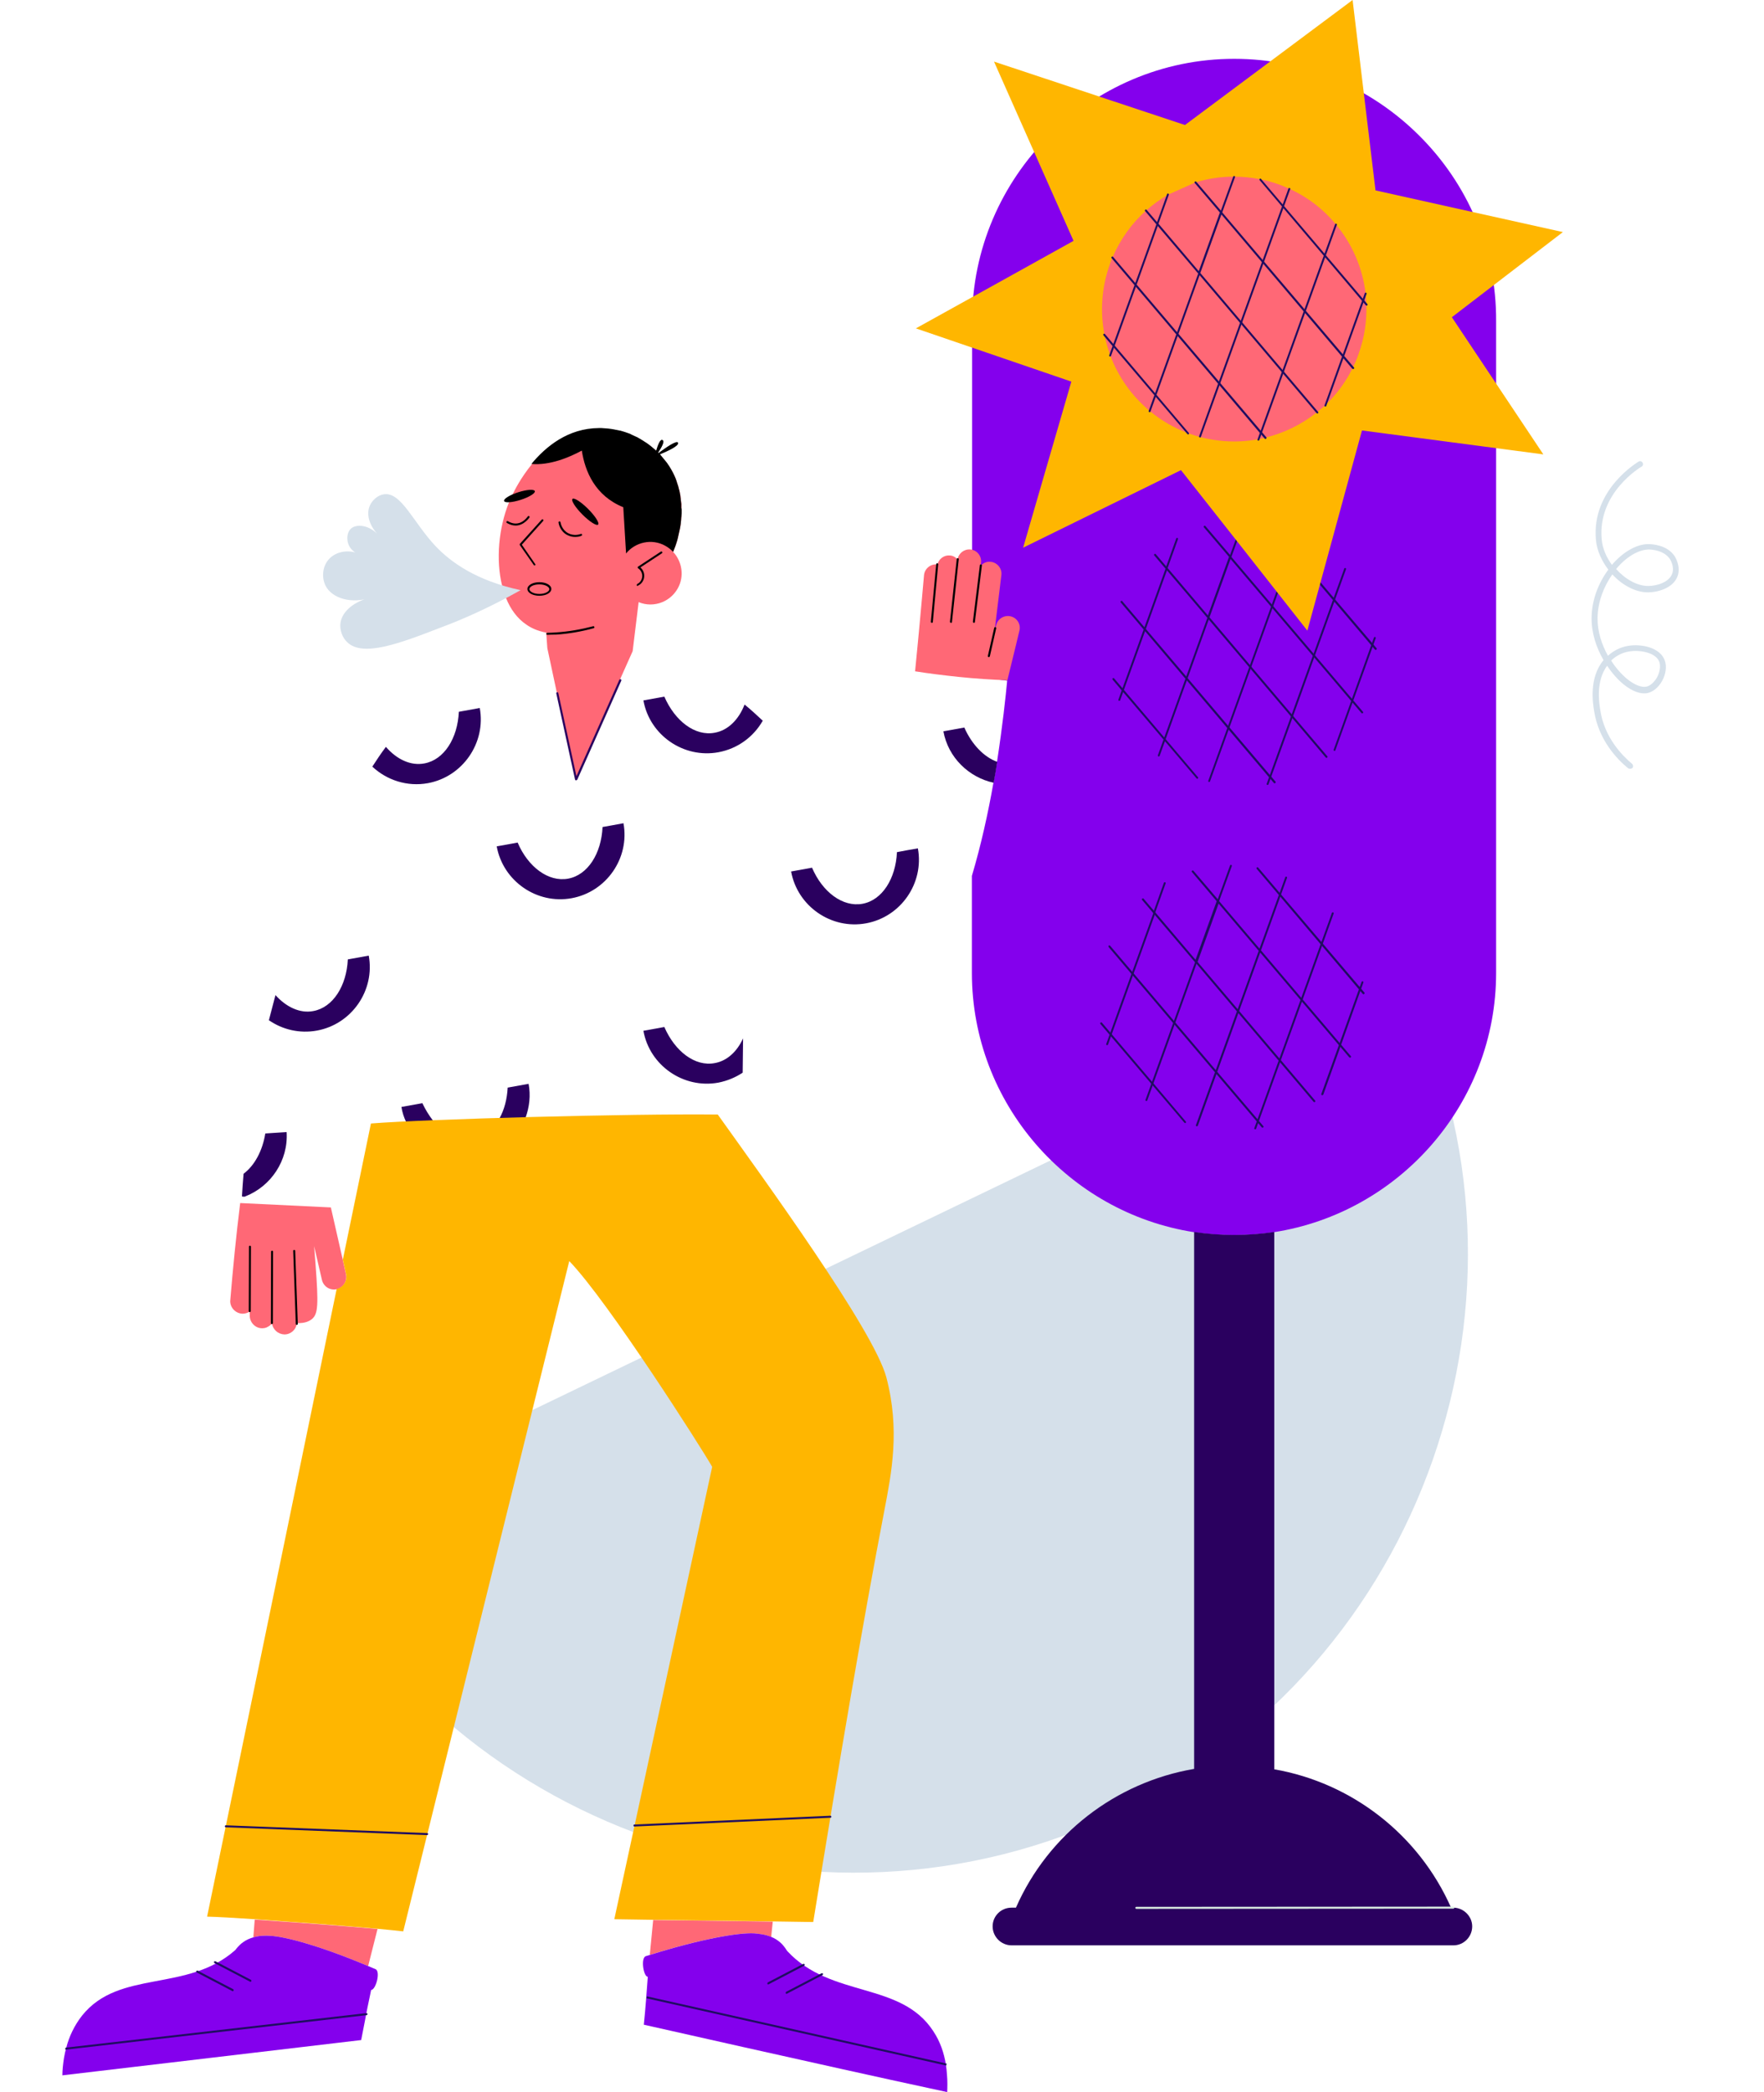 <?xml version="1.0" encoding="utf-8"?>
<!-- Generator: Adobe Illustrator 22.1.0, SVG Export Plug-In . SVG Version: 6.00 Build 0)  -->
<svg version="1.1" xmlns="http://www.w3.org/2000/svg" xmlns:xlink="http://www.w3.org/1999/xlink" x="0px" y="0px"
	 viewBox="0 0 885 1049.4" style="enable-background:new 0 0 885 1049.4;" xml:space="preserve">
<style type="text/css">
	.st0{fill:#D5E0EA;}
	.st1{fill:#8400ED;}
	.st2{fill:#2A005F;}
	.st3{fill:#DAEDE2;}
	.st4{fill:#1F0D60;}
	.st5{fill:#FFB600;}
	.st6{fill:#FF6876;}
</style>
<g id="background_1_">
	<g id="background">
		<path id="semicircle" class="st0" d="M706.1,495.8c73.7,152.9,8.5,339.4-144.5,413.1s-339.4,8.5-413.1-144.5
			C334.4,674.8,520.2,585.3,706.1,495.8z"/>
		<path class="st0" d="M817.8,385.6c-0.3,0-0.7-0.1-1-0.3c-5.4-4.4-14.7-14-17-28.5c-0.7-4.2-2.7-16.9,4.7-25.7
			c-3.6-6.2-6.1-13.6-6-21.3c0.1-9,3.5-17.5,8.4-24.1c-3.3-4.3-5.7-9.5-6.2-14.7c-2.5-25.6,21.2-39.3,21.4-39.5
			c0.7-0.4,1.6-0.2,2,0.6c0.4,0.7,0.2,1.6-0.6,2c-0.2,0.1-22.2,13-19.9,36.6c0.4,4.4,2.3,8.8,5.1,12.6c5.5-6.4,12.3-10.4,18.3-10.4
			c0,0,0,0,0,0c1.6,0,9.4,0.3,13.2,6.1c0.1,0.2,3.3,5.1,1.4,10.1c-2.4,6.3-10.7,8-14.7,8c0,0,0,0-0.1,0c-6.3,0-12.9-3.6-17.9-9
			c-4.3,6.1-7.3,13.8-7.4,21.8c-0.1,6.8,2.1,13.4,5.2,19c2.1-1.9,5.6-4.3,10.4-5c6.1-1,15.7,0.7,18.1,7.3c1.1,3,0.6,6.8-1.3,10.3
			c-1.8,3.2-4.5,5.5-7.3,6.1c-3.4,0.7-7.7-0.8-12.1-4.4c-2.8-2.3-5.7-5.5-8.2-9.3c-5.7,7.7-4.1,18.4-3.4,22.5
			c2.1,13.5,10.9,22.5,15.9,26.7c0.6,0.5,0.7,1.5,0.2,2.1C818.7,385.4,818.2,385.6,817.8,385.6z M808.3,331.3c2.4,3.8,5.3,7,8.1,9.3
			c3.6,2.9,7.1,4.3,9.6,3.8c1.9-0.4,3.9-2.2,5.3-4.6c1.5-2.7,1.9-5.7,1.2-7.8c-1.7-4.7-9.7-6.1-14.8-5.3
			C813.2,327.3,810.1,329.6,808.3,331.3z M810.8,285.4c4.5,5,10.5,8.5,16.1,8.5c0,0,0,0,0.1,0c3.9,0,10.3-1.7,11.9-6.1
			c1.4-3.6-1.1-7.4-1.1-7.4c-3-4.5-9.4-4.8-10.6-4.8c0,0,0,0,0,0C821.8,275.7,815.7,279.5,810.8,285.4z"/>
	</g>
</g>
<g id="general_1_">
	<g id="general">
		<g id="traffic_light">
			<g>
				<path class="st1" d="M712.1,68.1c-23.8-23.8-56.7-38.6-92.9-38.6c-72.3,0-131.5,59.2-131.5,131.5V339c6.1,1,12,1.7,17.6,2.4
					c0,0,0,0,0,0c-0.7,7.5-2.3,22.6-5.1,40.7c-0.5,3.4-1.1,6.9-1.8,10.5c-2.6,14.9-6.2,31.2-10.8,46.7v48.7
					c0,65.5,48.5,120.2,111.4,130c6.6,1,13.3,1.5,20.1,1.5s13.5-0.5,20.1-1.5c62.9-9.8,111.4-64.5,111.4-130v-327
					C750.8,124.8,736,91.9,712.1,68.1z"/>
			</g>
			<g id="leg">
				<path class="st2" d="M738.6,966.2c0,5.2-4.2,9.5-9.4,9.5H507.5c-2.6,0-5-1.1-6.7-2.8c-1.7-1.7-2.8-4.1-2.8-6.7
					c0-5.2,4.2-9.4,9.5-9.4h2.2c16.2-36.9,50.1-62.9,89.4-69.6V617.9c6.6,1,13.3,1.5,20.1,1.5s13.5-0.5,20.1-1.5v269.5
					c39,6.8,72.5,32.8,88.7,69.4h1.1c2.6,0,5,1.1,6.7,2.8C737.5,961.3,738.6,963.6,738.6,966.2z"/>
				<path class="st3" d="M570.1,957.4c-0.3,0-0.5-0.2-0.5-0.5c0-0.3,0.2-0.5,0.5-0.5l159-0.1l0,0c0.3,0,0.5,0.2,0.5,0.5
					c0,0.3-0.2,0.5-0.5,0.5L570.1,957.4L570.1,957.4z"/>
			</g>
			<g id="_x32_nd_lamp">
				<path class="st4" d="M561.6,351.5c-0.1,0-0.1,0-0.2,0c-0.3-0.1-0.4-0.4-0.3-0.6l23.7-65.8c0.1-0.3,0.4-0.4,0.6-0.3
					c0.3,0.1,0.4,0.4,0.3,0.6l-23.7,65.8C562,351.4,561.8,351.5,561.6,351.5z"/>
				<path class="st4" d="M581.4,379.4c-0.1,0-0.1,0-0.2,0c-0.3-0.1-0.4-0.4-0.3-0.6l24.9-69.1c0.1-0.3,0.4-0.4,0.6-0.3
					c0.3,0.1,0.4,0.4,0.3,0.6l-24.9,69.1C581.8,379.3,581.6,379.4,581.4,379.4z"/>
				<path class="st4" d="M617.3,279.9c-0.1,0-0.1,0-0.2,0c-0.3-0.1-0.4-0.4-0.3-0.6l6.5-17.9c0.1-0.3,0.4-0.4,0.6-0.3
					c0.3,0.1,0.4,0.4,0.3,0.6l-6.5,17.9C617.6,279.7,617.5,279.9,617.3,279.9z"/>
				<path class="st4" d="M606.7,392.2c-0.1,0-0.1,0-0.2,0c-0.3-0.1-0.4-0.4-0.3-0.6L651,267.3c0.1-0.3,0.4-0.4,0.6-0.3
					c0.3,0.1,0.4,0.4,0.3,0.6l-44.8,124.2C607.1,392,606.9,392.2,606.7,392.2z"/>
				<path class="st4" d="M636,393.7c-0.1,0-0.1,0-0.2,0c-0.3-0.1-0.4-0.4-0.3-0.6l38.9-107.9c0.1-0.3,0.4-0.4,0.6-0.3
					c0.3,0.1,0.4,0.4,0.3,0.6l-38.9,107.9C636.4,393.5,636.2,393.7,636,393.7z"/>
				<path class="st4" d="M669.6,376.6c-0.1,0-0.1,0-0.2,0c-0.3-0.1-0.4-0.4-0.3-0.6l20.2-56.2c0.1-0.3,0.4-0.4,0.6-0.3
					c0.3,0.1,0.4,0.4,0.3,0.6L670,376.2C670,376.4,669.8,376.6,669.6,376.6z"/>
				<path class="st4" d="M600.7,390.6c-0.1,0-0.3-0.1-0.4-0.2l-42.1-49.5c-0.1-0.1-0.1-0.3-0.1-0.5c0.1-0.3,0.4-0.4,0.6-0.3
					c0.1,0,0.2,0.1,0.3,0.2l42,49.5c0.2,0.2,0.2,0.5-0.1,0.7C601,390.6,600.8,390.6,600.7,390.6z"/>
				<path class="st4" d="M639.5,392.9c-0.1,0-0.3-0.1-0.4-0.2l-2.3-2.7l-74.5-87.8c-0.1-0.1-0.2-0.3-0.1-0.5
					c0.1-0.3,0.4-0.4,0.7-0.3c0.1,0,0.2,0.1,0.2,0.2l76.8,90.4c0.2,0.2,0.2,0.5-0.1,0.7C639.7,392.9,639.6,392.9,639.5,392.9z"/>
				<path class="st4" d="M665.5,380.1c-0.1,0-0.3-0.1-0.4-0.2l-59.2-69.8c-0.2-0.2-0.2-0.5,0.1-0.7c0.2-0.2,0.5-0.2,0.7,0.1
					l59.2,69.8c0.2,0.2,0.2,0.5-0.1,0.7C665.7,380.1,665.6,380.1,665.5,380.1z"/>
				<path class="st4" d="M585.3,285.6c-0.1,0-0.3-0.1-0.4-0.2l-5.8-6.8c-0.2-0.2-0.2-0.5,0.1-0.7c0.2-0.2,0.5-0.2,0.7,0.1l5.8,6.8
					c0.2,0.2,0.2,0.5-0.1,0.7C585.6,285.6,585.4,285.6,585.3,285.6z"/>
				<path class="st4" d="M606.3,310.3c-0.1,0-0.3-0.1-0.4-0.2l-21-24.7c-0.1-0.1-0.2-0.3-0.1-0.5l5.3-14.8c0.1-0.3,0.4-0.4,0.6-0.3
					c0.3,0.1,0.4,0.4,0.3,0.6l-5.2,14.5l20.2,23.8l10.6-29.4l-12.6-14.8c-0.2-0.2-0.2-0.5,0.1-0.7c0.2-0.2,0.5-0.2,0.7,0.1l12.8,15
					c0.1,0.1,0.2,0.3,0.1,0.5l-11,30.5C606.7,310.2,606.5,310.3,606.3,310.3C606.3,310.3,606.3,310.3,606.3,310.3z"/>
				<path class="st4" d="M683.4,357.8c-0.1,0-0.3-0.1-0.4-0.2l-66.2-77.9c-0.2-0.2-0.2-0.5,0.1-0.7c0.2-0.2,0.5-0.2,0.7,0.1
					l66.2,77.9c0.2,0.2,0.2,0.5-0.1,0.7C683.6,357.7,683.5,357.8,683.4,357.8z"/>
				<path class="st4" d="M690.2,326c-0.1,0-0.3-0.1-0.4-0.2l-1.7-2l-51.5-60.7c-0.1-0.1-0.2-0.3-0.1-0.5c0.1-0.3,0.4-0.4,0.6-0.3
					l0,0c0.1,0,0.2,0.1,0.2,0.1l53.3,62.7c0.2,0.2,0.2,0.5-0.1,0.7C690.5,325.9,690.4,326,690.2,326z"/>
			</g>
			<g id="_x33_rd_lamp">
				<path class="st4" d="M555.5,524.2c-0.1,0-0.1,0-0.2,0c-0.3-0.1-0.4-0.4-0.3-0.6l23.7-65.8c0.1-0.3,0.4-0.4,0.6-0.3
					c0.3,0.1,0.4,0.4,0.3,0.6l-23.7,65.8C555.9,524.1,555.7,524.2,555.5,524.2z"/>
				<path class="st4" d="M575.2,552.2c-0.1,0-0.1,0-0.2,0c-0.3-0.1-0.4-0.4-0.3-0.6l24.9-69.1c0.1-0.3,0.4-0.4,0.6-0.3
					c0.3,0.1,0.4,0.4,0.3,0.6l-24.9,69.1C575.6,552,575.5,552.2,575.2,552.2z"/>
				<path class="st4" d="M611.1,452.6c-0.1,0-0.1,0-0.2,0c-0.3-0.1-0.4-0.4-0.3-0.6l6.5-17.9c0.1-0.3,0.4-0.4,0.6-0.3
					c0.3,0.1,0.4,0.4,0.3,0.6l-6.5,17.9C611.5,452.5,611.3,452.6,611.1,452.6z"/>
				<path class="st4" d="M600.5,564.9c-0.1,0-0.1,0-0.2,0c-0.3-0.1-0.4-0.4-0.3-0.6L644.8,440c0.1-0.3,0.4-0.4,0.6-0.3
					c0.3,0.1,0.4,0.4,0.3,0.6L601,564.5C600.9,564.8,600.7,564.9,600.5,564.9z"/>
				<path class="st4" d="M629.8,566.4c-0.1,0-0.1,0-0.2,0c-0.3-0.1-0.4-0.4-0.3-0.6l38.9-107.9c0.1-0.3,0.4-0.4,0.6-0.3
					c0.3,0.1,0.4,0.4,0.3,0.6l-38.9,107.9C630.2,566.3,630,566.4,629.8,566.4z"/>
				<path class="st4" d="M663.4,549.3c-0.1,0-0.1,0-0.2,0c-0.3-0.1-0.4-0.4-0.3-0.6l20.2-56.2c0.1-0.3,0.4-0.4,0.6-0.3
					c0.3,0.1,0.4,0.4,0.3,0.6L663.9,549C663.8,549.2,663.6,549.3,663.4,549.3z"/>
				<path class="st4" d="M594.6,563.3c-0.1,0-0.3-0.1-0.4-0.2l-42.1-49.5c-0.1-0.1-0.2-0.3-0.1-0.5c0.1-0.3,0.4-0.4,0.7-0.3
					c0.1,0,0.2,0.1,0.2,0.2l42,49.5c0.2,0.2,0.2,0.5-0.1,0.7C594.8,563.3,594.7,563.3,594.6,563.3z"/>
				<path class="st4" d="M633.4,565.6c-0.1,0-0.3-0.1-0.4-0.2l-2.3-2.7L556.2,475c-0.1-0.1-0.1-0.3-0.1-0.5c0.1-0.3,0.4-0.4,0.6-0.3
					c0.1,0,0.2,0.1,0.3,0.2l76.8,90.4c0.2,0.2,0.2,0.5-0.1,0.7C633.6,565.6,633.5,565.6,633.4,565.6z"/>
				<path class="st4" d="M659.4,552.8c-0.1,0-0.3-0.1-0.4-0.2l-59.2-69.8c-0.2-0.2-0.2-0.5,0.1-0.7c0.2-0.2,0.5-0.2,0.7,0.1
					l59.2,69.8c0.2,0.2,0.2,0.5-0.1,0.7C659.6,552.8,659.5,552.8,659.4,552.8z"/>
				<path class="st4" d="M579.2,458.4c-0.1,0-0.3-0.1-0.4-0.2l-5.8-6.8c-0.2-0.2-0.2-0.5,0.1-0.7s0.5-0.2,0.7,0.1l5.8,6.8
					c0.2,0.2,0.2,0.5-0.1,0.7C579.4,458.3,579.3,458.4,579.2,458.4z"/>
				<path class="st4" d="M600.1,483c-0.1,0-0.3-0.1-0.4-0.2l-21-24.7c-0.1-0.1-0.2-0.3-0.1-0.5l5.3-14.8c0.1-0.3,0.4-0.4,0.6-0.3
					c0.3,0.1,0.4,0.4,0.3,0.6l-5.2,14.5l20.2,23.8l10.6-29.4L598,437.4c-0.2-0.2-0.2-0.5,0.1-0.7c0.2-0.2,0.5-0.2,0.7,0.1l12.8,15
					c0.1,0.1,0.2,0.3,0.1,0.5l-11,30.5C600.6,482.9,600.4,483,600.1,483C600.2,483,600.2,483,600.1,483z"/>
				<path class="st4" d="M677.3,530.5c-0.1,0-0.3-0.1-0.4-0.2l-66.2-77.9c-0.2-0.2-0.2-0.5,0.1-0.7c0.2-0.2,0.5-0.2,0.7,0.1
					l66.2,77.9c0.2,0.2,0.2,0.5-0.1,0.7C677.5,530.5,677.4,530.5,677.3,530.5z"/>
				<path class="st4" d="M684.1,498.7c-0.1,0-0.3-0.1-0.4-0.2l-1.7-2l-51.5-60.7c-0.1-0.1-0.2-0.3-0.1-0.5c0.1-0.3,0.4-0.4,0.6-0.3
					l0,0c0.1,0,0.2,0.1,0.2,0.1l53.3,62.7c0.2,0.2,0.2,0.5-0.1,0.7C684.3,498.7,684.2,498.7,684.1,498.7z"/>
			</g>
			<path id="star" class="st5" d="M683.3,215.9c-9.1,33.5-18.3,67-27.4,100.4c-21.1-26.8-42.2-53.7-63.4-80.5
				c-26.4,13-52.8,25.9-79.2,38.9c8.1-27.8,16.1-55.6,24.2-83.3c-26-8.9-52-17.8-78-26.7c26.4-14.6,52.8-29.3,79.1-43.9
				c-13.3-30-26.6-59.9-39.9-89.9c31.9,10.6,63.8,21.2,95.8,31.8c28-20.9,56.1-41.8,84.1-62.7c3.8,31.8,7.7,63.7,11.5,95.5
				c31.3,7,62.6,13.9,94,20.9c-18.6,14.2-37.1,28.5-55.7,42.7c15.3,22.9,30.6,45.9,45.9,68.8C743.9,223.9,713.6,219.9,683.3,215.9z"
				/>
			<g id="red_lamp">
				<path class="st6" d="M586.1,97.6c-4,2.3-7.7,5-11.1,8c-7.1,6.3-12.9,14.3-16.9,23.6l0,0c-0.5,1.1-0.9,2.2-1.3,3.4
					c-4.2,11.7-4.9,23.8-2.7,35.2l0,0c0.7,3.6,1.7,7,2.9,10.4c4,10.8,10.8,20.4,19.8,27.9c5.6,4.7,12.1,8.5,19.3,11.2
					c0.2,0.1,0.4,0.2,0.6,0.2c11.5,4.1,23.4,4.9,34.6,2.8c1.2-0.2,2.4-0.5,3.5-0.8c9.5-2.3,18.4-6.7,26-12.8
					c1.4-1.1,2.8-2.3,4.1-3.5c5.6-5.3,10.3-11.6,13.8-18.8c1.1-2.2,2.1-4.5,2.9-6.9c3-8.2,4.2-16.7,3.9-24.9
					c-0.1-1.9-0.2-3.7-0.4-5.6c-1.5-12.7-6.8-24.8-15-34.6c-6.2-7.5-14.1-13.6-23.4-17.8c-1.7-0.8-3.3-1.4-5.1-2.1
					c-3.1-1.1-6.2-2-9.4-2.6l0,0c-4.4-0.9-8.9-1.3-13.3-1.3c-6.6,0-13,1-19.2,2.9L586.1,97.6z"/>
				<g>
					<path class="st4" d="M557,178.8c-0.1,0-0.1,0-0.2,0c-0.3-0.1-0.4-0.4-0.3-0.6l23.7-65.8c0.1-0.3,0.4-0.4,0.6-0.3
						c0.3,0.1,0.4,0.4,0.3,0.6l-23.7,65.8C557.4,178.6,557.2,178.8,557,178.8z"/>
					<path class="st4" d="M576.8,206.7c-0.1,0-0.1,0-0.2,0c-0.3-0.1-0.4-0.4-0.3-0.6l24.9-69.1c0.1-0.3,0.4-0.4,0.6-0.3
						c0.3,0.1,0.4,0.4,0.3,0.6l-24.9,69.1C577.2,206.6,577,206.7,576.8,206.7z"/>
					<path class="st4" d="M612.7,107.1c-0.1,0-0.1,0-0.2,0c-0.3-0.1-0.4-0.4-0.3-0.6l6.5-17.9c0.1-0.3,0.4-0.4,0.6-0.3
						c0.3,0.1,0.4,0.4,0.3,0.6l-6.5,17.9C613.1,107,612.9,107.1,612.7,107.1z"/>
					<path class="st4" d="M602.1,219.4c-0.1,0-0.1,0-0.2,0c-0.3-0.1-0.4-0.4-0.3-0.6l44.8-124.2c0.1-0.3,0.4-0.4,0.6-0.3
						c0.3,0.1,0.4,0.4,0.3,0.6l-44.8,124.2C602.5,219.3,602.3,219.4,602.1,219.4z"/>
					<path class="st4" d="M631.4,221c-0.1,0-0.1,0-0.2,0c-0.3-0.1-0.4-0.4-0.3-0.6l38.9-107.9c0.1-0.3,0.4-0.4,0.6-0.3
						c0.3,0.1,0.4,0.4,0.3,0.6l-38.9,107.9C631.8,220.8,631.6,221,631.4,221z"/>
					<path class="st4" d="M665,203.9c-0.1,0-0.1,0-0.2,0c-0.3-0.1-0.4-0.4-0.3-0.6l20.2-56.2c0.1-0.3,0.4-0.4,0.6-0.3
						c0.3,0.1,0.4,0.4,0.3,0.6l-20.2,56.2C665.4,203.7,665.2,203.9,665,203.9z"/>
					<path class="st4" d="M596.1,217.9c-0.1,0-0.3-0.1-0.4-0.2l-42.1-49.5c-0.1-0.1-0.1-0.3-0.1-0.5c0.1-0.3,0.4-0.4,0.6-0.3
						c0.1,0,0.2,0.1,0.3,0.2l42,49.5c0.2,0.2,0.2,0.5-0.1,0.7C596.4,217.9,596.2,217.9,596.1,217.9z"/>
					<path class="st4" d="M634.9,220.2c-0.1,0-0.3-0.1-0.4-0.2l-2.3-2.7l-74.5-87.8c-0.1-0.1-0.2-0.3-0.1-0.5
						c0.1-0.3,0.4-0.4,0.7-0.3c0.1,0,0.2,0.1,0.2,0.2l76.8,90.4c0.2,0.2,0.2,0.5-0.1,0.7C635.1,220.2,635,220.2,634.9,220.2z"/>
					<path class="st4" d="M660.9,207.4c-0.1,0-0.3-0.1-0.4-0.2l-59.2-69.8c-0.2-0.2-0.2-0.5,0.1-0.7c0.2-0.2,0.5-0.2,0.7,0.1
						l59.2,69.8c0.2,0.2,0.2,0.5-0.1,0.7C661.1,207.3,661,207.4,660.9,207.4z"/>
					<path class="st4" d="M580.7,112.9c-0.1,0-0.3-0.1-0.4-0.2l-5.8-6.8c-0.2-0.2-0.2-0.5,0.1-0.7c0.2-0.2,0.5-0.2,0.7,0.1l5.8,6.8
						c0.2,0.2,0.2,0.5-0.1,0.7C581,112.9,580.8,112.9,580.7,112.9z"/>
					<path class="st4" d="M601.7,137.6c-0.1,0-0.3-0.1-0.4-0.2l-21-24.7c-0.1-0.1-0.2-0.3-0.1-0.5l5.3-14.8c0.1-0.3,0.4-0.4,0.6-0.3
						c0.3,0.1,0.4,0.4,0.3,0.6l-5.2,14.5l20.2,23.8l10.6-29.4l-12.6-14.8c-0.2-0.2-0.2-0.5,0.1-0.7c0.2-0.2,0.5-0.2,0.7,0.1l12.8,15
						c0.1,0.1,0.2,0.3,0.1,0.5l-11,30.5C602.1,137.4,601.9,137.6,601.7,137.6C601.7,137.6,601.7,137.6,601.7,137.6z"/>
					<path class="st4" d="M678.8,185.1c-0.1,0-0.3-0.1-0.4-0.2L612.3,107c-0.2-0.2-0.2-0.5,0.1-0.7c0.2-0.2,0.5-0.2,0.7,0.1
						l66.2,77.9c0.2,0.2,0.2,0.5-0.1,0.7C679,185,678.9,185.1,678.8,185.1z"/>
					<path class="st4" d="M685.6,153.3c-0.1,0-0.3-0.1-0.4-0.2l-1.7-2L632,90.4c-0.1-0.1-0.2-0.3-0.1-0.5c0.1-0.3,0.4-0.4,0.6-0.3
						l0,0c0.1,0,0.2,0.1,0.2,0.2l53.3,62.7c0.2,0.2,0.2,0.5-0.1,0.7C685.9,153.2,685.8,153.3,685.6,153.3z"/>
				</g>
			</g>
		</g>
		<g id="man">
			<g id="hand">
				<path class="st6" d="M342,255.8c0,0.4,0,0.9,0,1.3c0,0.5,0,1-0.1,1.5c0,0.3,0,0.6-0.1,0.9c0,0.5-0.1,1-0.1,1.5
					c-0.1,0.6-0.1,1.3-0.2,1.9c-0.1,0.6-0.2,1.3-0.3,1.9c-0.1,0.5-0.2,0.9-0.3,1.4c-0.1,0.3-0.1,0.6-0.2,0.9
					c-0.2,0.9-0.4,1.8-0.6,2.7c-0.1,0.4-0.2,0.8-0.3,1.2c-0.4,1.2-0.7,2.4-1.2,3.6c-0.3,0.8-0.6,1.6-0.9,2.3c-1.2,3-2.6,5.9-4.1,8.6
					c-1.2,2.2-2.5,4.2-3.9,6c-2.6,3.5-5.7,6.9-9.2,10c0,0-0.1,0.1-0.1,0.1c0,0.1,0,0.3,0,0.4c-1,8.2-2,16.4-3,24.6
					c-2.1,4.7-4.2,9.4-6.3,14.1c-7.4,16.7-14.8,33.4-22.3,50.1c-1.5-6.5-5.9-26.8-9.5-43.7c-2-9.5-3.8-17.9-4.7-22
					c-0.2-2.3-0.3-4.6-0.5-6.9c0-0.2,0-0.4,0-0.6c0-0.1,0-0.2,0-0.3c-4.5-0.8-7.7-2.4-10-4c-4.6-3.1-8-7.8-10.2-13.3
					c-0.8-2-1.5-4.1-2-6.3c-3.2-13-1.7-28.9,3.4-41.6c0.5-1.2,1-2.4,1.5-3.5c0-0.1,0.1-0.2,0.2-0.3c1.2-2.5,4.4-8.8,9.7-15.3
					c7.3-8.8,18.4-17.9,33.8-18h0.2c0.4,0,0.8,0,1.2,0c2.2,0.1,4.3,0.3,6.4,0.7c0.4,0.1,0.8,0.2,1.1,0.2c0.3,0.1,0.7,0.2,1,0.2
					c0.3,0.1,0.6,0.2,1,0.2c1.5,0.4,2.9,0.9,4.3,1.4c0.4,0.1,0.7,0.3,1.1,0.5c0.1,0.1,0.3,0.1,0.4,0.2c0.5,0.2,1,0.5,1.5,0.7
					c0.3,0.1,0.6,0.3,0.9,0.4c0.3,0.1,0.6,0.3,0.9,0.5c0.6,0.3,1.1,0.6,1.7,1c0.3,0.2,0.6,0.3,0.8,0.5c0.5,0.3,1,0.7,1.6,1
					c0,0,0,0,0.1,0.1c1.6,1.1,3.1,2.3,4.6,3.7c0.3,0.3,0.7,0.6,1,1c0.1,0.1,0.1,0.1,0.2,0.2c0.2,0.2,0.5,0.5,0.7,0.7c0,0,0,0,0,0
					c0.1,0.1,0.2,0.2,0.3,0.3l2.8,3.4c0.4,0.5,0.7,0.9,1,1.4c0.4,0.6,0.8,1.1,1.1,1.7c0.2,0.4,0.5,0.8,0.7,1.2
					c0.3,0.5,0.5,1,0.8,1.5c0.2,0.5,0.5,1,0.7,1.5c0,0,0,0,0,0c0.2,0.5,0.4,0.9,0.6,1.4c0,0,0,0.1,0,0.1c0.2,0.5,0.4,1,0.5,1.5
					c0.2,0.5,0.3,1,0.5,1.5c0,0,0,0,0,0c0.2,0.5,0.3,1,0.4,1.5c0,0.1,0.1,0.2,0.1,0.3c0.1,0.4,0.2,0.8,0.3,1.2
					c0,0.2,0.1,0.3,0.1,0.5c0.1,0.4,0.1,0.7,0.2,1c0,0.2,0.1,0.4,0.1,0.6c0,0.3,0.1,0.6,0.1,0.9c0,0.2,0.1,0.5,0.1,0.7
					c0,0,0,0.1,0,0.1c0,0.3,0,0.5,0.1,0.8c0,0.2,0,0.5,0.1,0.7c0,0.3,0,0.6,0.1,0.9c0,0.2,0,0.3,0,0.5c0,0.1,0,0.1,0,0.2
					c0,0,0,0.1,0,0.2c0,0.3,0,0.6,0,0.9v0c0,0.1,0,0.2,0,0.3C342,255.4,342,255.6,342,255.8z"/>
				<path id="nose" d="M268.2,283.6c-0.2,0-0.3-0.1-0.4-0.2l-7-10c-0.1-0.2-0.1-0.4,0-0.6l11-12.2c0.2-0.2,0.5-0.2,0.7,0
					c0.2,0.2,0.2,0.5,0,0.7l-10.7,11.9l6.7,9.7c0.2,0.2,0.1,0.5-0.1,0.7C268.4,283.5,268.3,283.6,268.2,283.6z"/>
				<g id="brows_1_">
					<path d="M288.6,269.3c-1.2,0-2.6-0.2-4.1-1c-3.5-1.9-4.2-5.5-4.3-6.2c0-0.3,0.1-0.5,0.4-0.6c0.3,0,0.5,0.1,0.6,0.4
						c0.1,0.6,0.7,3.8,3.8,5.5c2.9,1.6,5.9,0.6,6.4,0.4c0.3-0.1,0.5,0,0.6,0.3c0.1,0.3,0,0.5-0.3,0.6
						C291.5,268.9,290.2,269.3,288.6,269.3z"/>
					<path d="M258.7,263.6c-1.3,0-2.8-0.4-4.4-1.3c-0.2-0.1-0.3-0.5-0.2-0.7c0.1-0.2,0.4-0.3,0.7-0.2c6,3.6,9.8-2.1,10-2.4
						c0.2-0.2,0.5-0.3,0.7-0.1c0.2,0.2,0.3,0.5,0.1,0.7C265.6,259.6,262.9,263.6,258.7,263.6z"/>
				</g>
				<g id="brows">
					<ellipse transform="matrix(0.952 -0.305 0.305 0.952 -63.487 91.359)" cx="260.7" cy="248.9" rx="8.1" ry="2"/>
					<ellipse transform="matrix(0.707 -0.707 0.707 0.707 -95.494 282.838)" cx="293.7" cy="256.7" rx="2" ry="9.1"/>
				</g>
				<path id="mouth" d="M270.6,292c-3.3,0-6,1.5-6,3.4c0,1.9,2.6,3.4,6,3.4c3.4,0,6-1.5,6-3.4C276.6,293.5,274,292,270.6,292z
					 M270.6,297.9c-3,0-5-1.3-5-2.4c0-1.2,2-2.4,5-2.4c3,0,5,1.3,5,2.4C275.6,296.6,273.6,297.9,270.6,297.9z"/>
				<g id="ear">
					<path class="st6" d="M337.8,276.9c-1.1-1.2-2.4-2.2-4-3.1c-6.7-3.7-15-1.8-19.6,3.9c-0.6,0.7-1.1,1.5-1.6,2.4
						c-4.1,7.6-1.3,17,6.3,21.2c7.6,4.1,17,1.3,21.2-6.3C343.4,289,342.2,281.7,337.8,276.9z"/>
					<path d="M319.9,293.9c-0.2,0-0.4-0.1-0.4-0.3c-0.1-0.2,0-0.5,0.2-0.7c1.5-0.7,2.4-2.2,2.5-3.8c0.1-1.6-0.7-3.2-2.1-4.1
						c-0.1-0.1-0.2-0.2-0.2-0.4c0-0.2,0.1-0.3,0.2-0.4l11.4-7.5c0.2-0.2,0.5-0.1,0.7,0.1c0.2,0.2,0.1,0.5-0.1,0.7l-10.8,7.1
						c1.3,1.1,2,2.8,1.9,4.5c-0.1,2-1.3,3.8-3.1,4.6C320,293.9,320,293.9,319.9,293.9z"/>
				</g>
				<path d="M342,255.4v0.3c0,0.4,0,0.9,0,1.3c0,0.5,0,1-0.1,1.5c0,0.3,0,0.6-0.1,0.9c0,0.5-0.1,1-0.1,1.5c-0.1,0.6-0.1,1.3-0.2,1.9
					c-0.1,0.6-0.2,1.3-0.3,1.9c-0.1,0.5-0.2,0.9-0.3,1.4c-0.1,0.3-0.1,0.6-0.2,0.9c-0.2,0.9-0.4,1.8-0.6,2.7
					c-0.1,0.4-0.2,0.8-0.3,1.2c-0.4,1.2-0.7,2.4-1.2,3.6c-0.3,0.8-0.6,1.6-0.9,2.3c-1.1-1.2-2.4-2.2-4-3.1c-6.7-3.7-15-1.8-19.6,3.9
					c-0.5-7.8-0.9-15.5-1.4-23.2c-14.1-5.7-19.2-17.9-20.8-28.4c-6.5,3.5-16.1,7.5-25.3,6.7c7.3-8.8,18.4-17.9,33.8-18h0.2
					c0.4,0,0.8,0,1.2,0c2.2,0.1,4.3,0.3,6.4,0.7c0.4,0.1,0.8,0.2,1.1,0.2c0.3,0.1,0.7,0.2,1,0.2c0.3,0.1,0.6,0.2,1,0.2
					c1.5,0.4,2.9,0.9,4.3,1.4c0.4,0.1,0.7,0.3,1.1,0.5c0.1,0.1,0.3,0.1,0.4,0.2c0.5,0.2,1,0.5,1.5,0.7c0.3,0.1,0.6,0.3,0.9,0.4
					c0.3,0.1,0.6,0.3,0.9,0.5c0.6,0.3,1.1,0.6,1.7,1c0.3,0.2,0.6,0.3,0.8,0.5c0.5,0.3,1,0.7,1.6,1c0,0,0,0,0.1,0.1
					c1.6,1.1,3.1,2.4,4.6,3.7v0c0.8-2.7,2-6,3.2-5.3c1.3,0.7-0.6,3.9-2.2,6.3c0.1,0.1,0.1,0.1,0.2,0.2c3.5-2.6,9.3-6.7,9.8-5.1
					c0.5,1.6-5.3,4.2-9.1,5.8c0,0,0,0,0,0c0.1,0.1,0.2,0.2,0.3,0.3l2.8,3.4c0.4,0.5,0.7,0.9,1,1.4c0.4,0.6,0.8,1.1,1.1,1.7
					c0.2,0.4,0.5,0.8,0.7,1.2c0.3,0.5,0.5,1,0.8,1.5c0.2,0.5,0.5,1,0.7,1.5c0,0,0,0,0,0c0.2,0.5,0.4,0.9,0.6,1.4c0,0,0,0.1,0,0.1
					c0.2,0.5,0.4,1,0.5,1.5c0.2,0.5,0.3,1,0.5,1.5c0,0,0,0,0,0c0.2,0.5,0.3,1,0.4,1.5c0,0.1,0.1,0.2,0.1,0.3
					c0.1,0.4,0.2,0.8,0.3,1.2c0,0.2,0.1,0.3,0.1,0.5c0.1,0.4,0.1,0.7,0.2,1c0,0.2,0.1,0.4,0.1,0.6c0,0.3,0.1,0.6,0.1,0.9
					c0,0.2,0.1,0.5,0.1,0.7c0,0,0,0.1,0,0.1c0,0.3,0,0.5,0.1,0.8c0,0.2,0,0.5,0.1,0.7c0,0.3,0,0.6,0.1,0.9c0,0.2,0,0.3,0,0.5
					c0,0.1,0,0.1,0,0.2c0,0,0,0.1,0,0.2c0,0.3,0,0.6,0,0.9v0c0,0.1,0,0.2,0,0.3C342,255.3,342,255.4,342,255.4z"/>
				<path d="M274.6,318.4c-0.3,0-0.5-0.2-0.5-0.5c0-0.3,0.2-0.5,0.5-0.5c1.4,0,2.8-0.1,4.3-0.2c6.3-0.4,12.6-1.5,18.7-3.1
					c0.3-0.1,0.5,0.1,0.6,0.4c0.1,0.3-0.1,0.5-0.4,0.6c-6.2,1.7-12.6,2.8-18.9,3.2C277.5,318.3,276.1,318.3,274.6,318.4
					C274.6,318.4,274.6,318.4,274.6,318.4z"/>
			</g>
			<g id="hands">
				<g id="hand_r">
					<path class="st6" d="M511.4,316.5c0,0-2.6,10.9-6,24.7c-7.7-0.3-15.9-0.8-24.5-1.7c-7.6-0.8-14.9-1.7-21.8-2.8
						c1.2-11.8,1.7-18,1.9-19.7c1.2-12.4,2-22.4,2.6-28.7c0.4-3.2,3.4-5.6,6.6-5.2c0,0,0.1,0,0.1,0c0.7-2.8,3.4-4.8,6.3-4.5
						c1.5,0.1,2.9,0.9,3.8,2c0.5-3.1,3.3-5.3,6.5-5c3.2,0.3,5.6,3.2,5.3,6.5l-0.2,1.7c1.3-1.5,3.2-2.3,5.2-2
						c3.2,0.4,5.6,3.4,5.2,6.6l-3.4,27.9l0.9-3.1c0.9-3.1,4.3-4.9,7.4-4C510.5,310.1,512.3,313.4,511.4,316.5z"/>
					<path d="M496.1,329.6c0,0-0.1,0-0.1,0c-0.3-0.1-0.4-0.3-0.4-0.6l3.2-14.1c0.1-0.3,0.3-0.4,0.6-0.4c0.3,0.1,0.4,0.3,0.4,0.6
						l-3.2,14.1C496.5,329.4,496.3,329.6,496.1,329.6z"/>
					<path d="M488.6,312.4C488.6,312.4,488.6,312.4,488.6,312.4c-0.3,0-0.5-0.3-0.5-0.6l3.5-28.3c0-0.3,0.3-0.5,0.6-0.4
						c0.3,0,0.5,0.3,0.4,0.6l-3.5,28.3C489.1,312.3,488.8,312.4,488.6,312.4z"/>
					<path d="M477.1,312.4C477.1,312.4,477.1,312.4,477.1,312.4c-0.3,0-0.5-0.3-0.5-0.6l3.4-31.4c0-0.3,0.3-0.5,0.6-0.4
						c0.3,0,0.5,0.3,0.4,0.6l-3.4,31.4C477.6,312.3,477.4,312.4,477.1,312.4z"/>
					<path d="M467.5,312.4C467.5,312.4,467.5,312.4,467.5,312.4c-0.3,0-0.5-0.3-0.5-0.5l2.7-28.9c0-0.3,0.3-0.5,0.5-0.5
						c0.3,0,0.5,0.3,0.5,0.5L468,312C468,312.2,467.8,312.4,467.5,312.4z"/>
				</g>
				<g id="hand_l">
					<path class="st6" d="M173.6,639.2l-1.6-7.2l-6-26.4c-15.1-0.7-30.3-1.5-45.5-2.2c-2.1,16.9-3.7,33.4-5,49.2
						c0,3.4,2.8,6.2,6.2,6.3c1.3,0,2.6-0.4,3.6-1.1v2.1c0,3.4,2.8,6.3,6.2,6.3c1,0,2-0.2,2.8-0.7c0.8-0.4,1.6-1,2.2-1.8
						c0.3,3.1,3,5.5,6.2,5.6c3.2,0,6-2.5,6.2-5.7c4.3,0.2,6.5-1.1,7.7-2.1c3-2.6,3.2-7.2,1.7-27.5c-0.3-3.7-0.5-6.8-0.7-9
						c1.3,5.7,2.6,11.3,3.9,16.9c0.8,3.4,4.1,5.5,7.5,4.7c0,0,0,0,0,0C172.2,645.9,174.3,642.5,173.6,639.2z"/>
					<path d="M136.4,664.1c-0.3,0-0.5-0.2-0.5-0.5l0.1-35.8c0-0.3,0.2-0.5,0.5-0.5c0.3,0,0.5,0.2,0.5,0.5l-0.1,35.8
						C136.9,663.9,136.7,664.1,136.4,664.1z"/>
					<path d="M148.9,664.5c-0.3,0-0.5-0.2-0.5-0.5l-1.3-36.6c0-0.3,0.2-0.5,0.5-0.5c0.3,0,0.5,0.2,0.5,0.5l1.3,36.6
						C149.4,664.3,149.2,664.5,148.9,664.5C148.9,664.5,148.9,664.5,148.9,664.5z"/>
					<path d="M125.3,658.1c-0.3,0-0.5-0.2-0.5-0.5l0.1-32.3c0-0.3,0.2-0.5,0.5-0.5c0.3,0,0.5,0.2,0.5,0.5l-0.1,32.3
						C125.8,657.9,125.5,658.1,125.3,658.1z"/>
				</g>
			</g>
			<g id="body">
				<path class="st2" d="M123.2,600L123.2,600c-0.2,0.1-0.3,0.1-0.4,0.2c-0.5,0-0.9,0-1.4-0.1c0,0,0,0,0,0c0-0.1,0-0.1,0-0.2h0
					c0,0,0,0,0,0c0.2-3.8,0.5-7.5,0.8-11.2c0,0,0,0,0,0c5.5-4.1,9.5-11.5,10.9-20.2c3.6-0.2,7.1-0.5,10.7-0.7
					C144.7,582.1,135.9,595,123.2,600z"/>
				<path class="st2" d="M500.3,382.1c-0.5,3.4-1.1,6.9-1.8,10.5h0c-12.4-2.7-22.8-12.6-25.2-25.8c3.5-0.6,7-1.3,10.5-1.9
					C487.5,373.3,493.6,379.7,500.3,382.1C500.3,382.1,500.3,382.1,500.3,382.1z"/>
				<path class="st2" d="M372.8,520.8c-0.1,5.7-0.1,11.5-0.2,17.2v0c-3.6,2.4-7.7,4.1-12.2,5c-17.5,3.2-34.5-8.6-37.6-26
					c3.5-0.6,7-1.3,10.5-1.9c5.3,12.2,15.4,20,25.3,18.1C364.8,532.1,369.8,527.4,372.8,520.8z"/>
				<path class="st2" d="M159,516.9c-8.7,1.6-17.3-0.5-24.1-5.2c0,0,0,0,0,0c1.1-4.3,2.2-8.5,3.3-12.6c0,0,0,0,0,0
					c5.4,6,12.3,9.3,19,8c9.9-1.8,16.7-12.7,17.3-25.9c3.5-0.6,7-1.3,10.5-1.9C188.2,496.7,176.5,513.7,159,516.9z"/>
				<path class="st2" d="M382.7,361.5c0,0-0.1,0.1-0.1,0.1c-4.6,8-12.5,13.9-22.2,15.7c-17.5,3.2-34.5-8.6-37.6-26
					c3.5-0.6,7-1.3,10.5-1.9c5.3,12.2,15.4,20,25.3,18.1c6.7-1.2,12-6.6,14.9-14c0,0,0-0.1,0.1-0.1
					C376.8,356,379.8,358.8,382.7,361.5z"/>
				<path class="st2" d="M302.3,414.8c-0.6,13.3-7.4,24.1-17.3,25.9c-9.9,1.8-20.1-5.9-25.3-18.1c-3.5,0.6-7,1.3-10.5,1.9
					c3.2,17.5,20.2,29.2,37.6,26c17.5-3.2,29.2-20.2,26-37.6C309.4,413.5,305.9,414.2,302.3,414.8z"/>
				<path class="st2" d="M214.7,392.8c-10.4,1.9-20.6-1.5-27.8-8.2c0,0,0,0-0.1-0.1c2.2-3.4,4.4-6.7,6.8-9.9c0,0,0,0.1,0.1,0.1
					c5.4,6.2,12.4,9.5,19.2,8.2c9.9-1.8,16.7-12.6,17.3-25.9c3.5-0.6,7-1.3,10.5-1.9C243.9,372.6,232.1,389.6,214.7,392.8z"/>
				<path class="st2" d="M450,427.4c-0.6,13.3-7.4,24.1-17.3,25.9c-9.9,1.8-20.1-5.9-25.3-18.1c-3.5,0.6-7,1.3-10.5,1.9
					c3.2,17.5,20.2,29.2,37.6,26c17.5-3.2,29.2-20.2,26-37.6C457,426.1,453.5,426.7,450,427.4z"/>
				<path class="st2" d="M217.2,562c0,0.1,0.1,0.1,0.1,0.2c-4.8,0.2-9.3,0.4-13.5,0.6c0-0.1-0.1-0.1-0.1-0.2
					c-1.1-2.3-1.9-4.8-2.3-7.4c3.5-0.6,7-1.3,10.5-1.9C213.4,556.5,215.2,559.4,217.2,562z"/>
				<path class="st2" d="M263.7,560.5c0,0.1,0,0.1-0.1,0.2c-4.4,0.1-8.8,0.2-13.1,0.4c0-0.1,0.1-0.1,0.1-0.2
					c2.4-4.3,3.8-9.6,4.1-15.4c3.5-0.6,7-1.3,10.5-1.9C266.3,549.4,265.6,555.2,263.7,560.5z"/>
				<path class="st2" d="M289,391.4C289,391.4,289,391.4,289,391.4c-0.3,0-0.4-0.2-0.5-0.4l-9.4-43.2c-0.1-0.3,0.1-0.5,0.4-0.6
					c0.3-0.1,0.5,0.1,0.6,0.4l9.1,41.7l21.5-48.3c0.1-0.3,0.4-0.4,0.7-0.3c0.3,0.1,0.4,0.4,0.3,0.7l-22.1,49.7
					C289.4,391.2,289.2,391.4,289,391.4z"/>
			</g>
			<path id="bubble" class="st0" d="M261.2,296c-22.4-4.8-35.1-14.1-42.7-22.1c-11.1-11.8-17.2-27.2-25.8-26c-3.2,0.4-6,3-7.2,5.8
				c-1.9,4.4-0.1,10.3,4.6,14.9c-4.8-5.4-11.3-6-14.1-3.4c-1.8,1.7-2.1,4.8-1.4,7.2c0.9,3,3.4,5.2,6.5,5.8c-5.9-3-12.7-1.7-16.3,2.5
				c-3.3,3.9-3.3,9.4-1.5,13c3.1,6.3,13,9.6,23.4,5.8c-8.9,1.9-15.1,7.1-15.9,13c-0.4,3.3,0.8,7.2,3.4,9.6
				c7.8,7.6,26.2,0.7,47.3-7.5C231.5,310.9,245.3,304.9,261.2,296z"/>
			<g id="legs_1_">
				<g id="legs">
					<path class="st6" d="M387.7,963.8l-0.8,7.7c-3.3-1.4-6.6-1.6-8.5-1.8c-8.1-0.5-27.5,3-52.4,10.8l1.7-17.5
						C347.8,963.2,367.7,963.5,387.7,963.8z"/>
					<path class="st6" d="M189.4,967.5l-4.7,18.6c-23.2-9.8-41.5-14.9-49.5-15.2c-1.8-0.1-4.8-0.2-8.1,0.8l0.7-8.9
						C147.5,964.1,173.2,966,189.4,967.5z"/>
				</g>
				<g id="shoes">
					<g id="shoe_l">
						<path class="st1" d="M188.3,987.6c-1.2-0.5-2.4-1-3.6-1.5c-23.2-9.8-41.5-14.9-49.5-15.2c-1.8-0.1-4.8-0.2-8.1,0.8
							c-1.7,0.5-3.5,1.2-5.1,2.4c-2.4,1.7-3.6,3.6-4,4c-24.2,21.4-58.1,9.5-76.8,32.8c-4,5.1-6.5,10.6-7.9,15.9
							c-0.5,1.8-0.9,3.6-1.2,5.4c-0.5,3.2-0.8,6.2-0.8,8.7l53.4-6.3c19.6-2.3,94.8-11.2,96.5-11.4c0.6-3.2,1.3-6.5,1.9-9.7
							c0.2-1.2,0.4-2,0.4-2.2c0.3-1.6,1-5.2,2.7-13.2C188.6,998,191.1,988.6,188.3,987.6z"/>
						<path class="st4" d="M33.2,1028c-0.3,0-0.5-0.2-0.5-0.4c0-0.3,0.2-0.5,0.4-0.6l150.7-17.3c0.3,0,0.5,0.2,0.6,0.4
							s-0.2,0.5-0.4,0.6L33.2,1028C33.2,1028,33.2,1028,33.2,1028z"/>
						<path class="st4" d="M116.7,998.7c-0.1,0-0.2,0-0.2-0.1l-17.8-9.3c-0.2-0.1-0.3-0.4-0.2-0.7c0.1-0.2,0.4-0.3,0.7-0.2l17.8,9.3
							c0.2,0.1,0.3,0.4,0.2,0.7C117.1,998.6,116.9,998.7,116.7,998.7z"/>
						<path class="st4" d="M125.6,994c-0.1,0-0.2,0-0.2-0.1l-17.8-9.3c-0.2-0.1-0.3-0.4-0.2-0.7c0.1-0.2,0.4-0.3,0.7-0.2l17.8,9.3
							c0.2,0.1,0.3,0.4,0.2,0.7C126,993.9,125.8,994,125.6,994z"/>
					</g>
					<g id="shoe_r">
						<path class="st1" d="M475.1,1040.6c-0.1-1.7-0.3-3.6-0.6-5.4c-0.9-5.4-2.7-11.1-6.3-16.5c-16.3-25-51.2-16.4-73.2-40.1
							c-0.4-0.4-1.4-2.5-3.6-4.4c-1.4-1.2-2.9-2.1-4.4-2.7c-3.3-1.4-6.6-1.6-8.5-1.8c-8.1-0.5-27.5,3-52.4,10.8
							c-0.6,0.2-1.3,0.4-2,0.6c-2.8,0.7-1.3,10.3,0.9,10.4c-0.3,3.9-0.6,7.9-0.9,11.9c-0.3,4.1-0.7,8.1-1.1,12.1
							c33.2,7.5,66.3,14.9,99.6,22.3c17.5,3.9,35,7.7,52.6,11.5C475.3,1046.9,475.4,1043.9,475.1,1040.6z"/>
						
							<rect x="398.9" y="941.6" transform="matrix(0.219 -0.976 0.976 0.219 -682.036 1185.366)" class="st4" width="1" height="154.1"/>
						<path class="st4" d="M394.6,1000c-0.2,0-0.4-0.1-0.4-0.3c-0.1-0.2,0-0.5,0.2-0.7l17.8-9.3c0.2-0.1,0.5,0,0.7,0.2
							c0.1,0.2,0,0.5-0.2,0.7l-17.8,9.3C394.8,1000,394.7,1000,394.6,1000z"/>
						<path class="st4" d="M385.4,995.3c-0.2,0-0.4-0.1-0.4-0.3c-0.1-0.2,0-0.5,0.2-0.7l17.8-9.3c0.2-0.1,0.5,0,0.7,0.2
							c0.1,0.2,0,0.5-0.2,0.7l-17.8,9.3C385.6,995.3,385.5,995.3,385.4,995.3z"/>
					</g>
				</g>
				<g id="pants">
					<path class="st5" d="M443.7,757.5C432.9,813.7,421.6,880.2,408,964c-6.8-0.1-13.5-0.2-20.2-0.3c-20-0.3-40-0.5-59.9-0.8
						c-6.5-0.1-13.1-0.2-19.7-0.3c16.4-75.6,32.7-151.3,49.1-226.9c-4.9-8.7-52.1-82.9-71.7-103.2
						c-27.8,112.1-55.5,224.1-83.3,336.2c-2.7-0.3-7.1-0.8-12.8-1.3c-16.2-1.5-41.9-3.4-61.6-4.8c-10.4-0.7-19.2-1.2-24-1.3
						c21.7-104.9,43.4-209.9,65-314.8c3.3-0.8,5.5-4.1,4.7-7.5l-1.6-7.2c4.7-22.8,9.4-45.6,14.1-68.3c27-2.2,130.3-5,174-4.5
						c22.4,31.4,78.4,108.2,84.6,131.9C451.6,717.2,447.3,738.7,443.7,757.5z"/>
					<path class="st4" d="M214.3,920.4C214.3,920.4,214.3,920.4,214.3,920.4l-101-3.9c-0.3,0-0.5-0.2-0.5-0.5c0-0.3,0.2-0.5,0.5-0.5
						l101,3.9c0.3,0,0.5,0.2,0.5,0.5C214.8,920.2,214.5,920.4,214.3,920.4z"/>
					<path class="st4" d="M318.3,916.1c-0.3,0-0.5-0.2-0.5-0.5c0-0.3,0.2-0.5,0.5-0.5l98.3-4.4c0.3,0,0.5,0.2,0.5,0.5
						c0,0.3-0.2,0.5-0.5,0.5L318.3,916.1C318.3,916.1,318.3,916.1,318.3,916.1z"/>
				</g>
			</g>
		</g>
	</g>
</g>
</svg>
